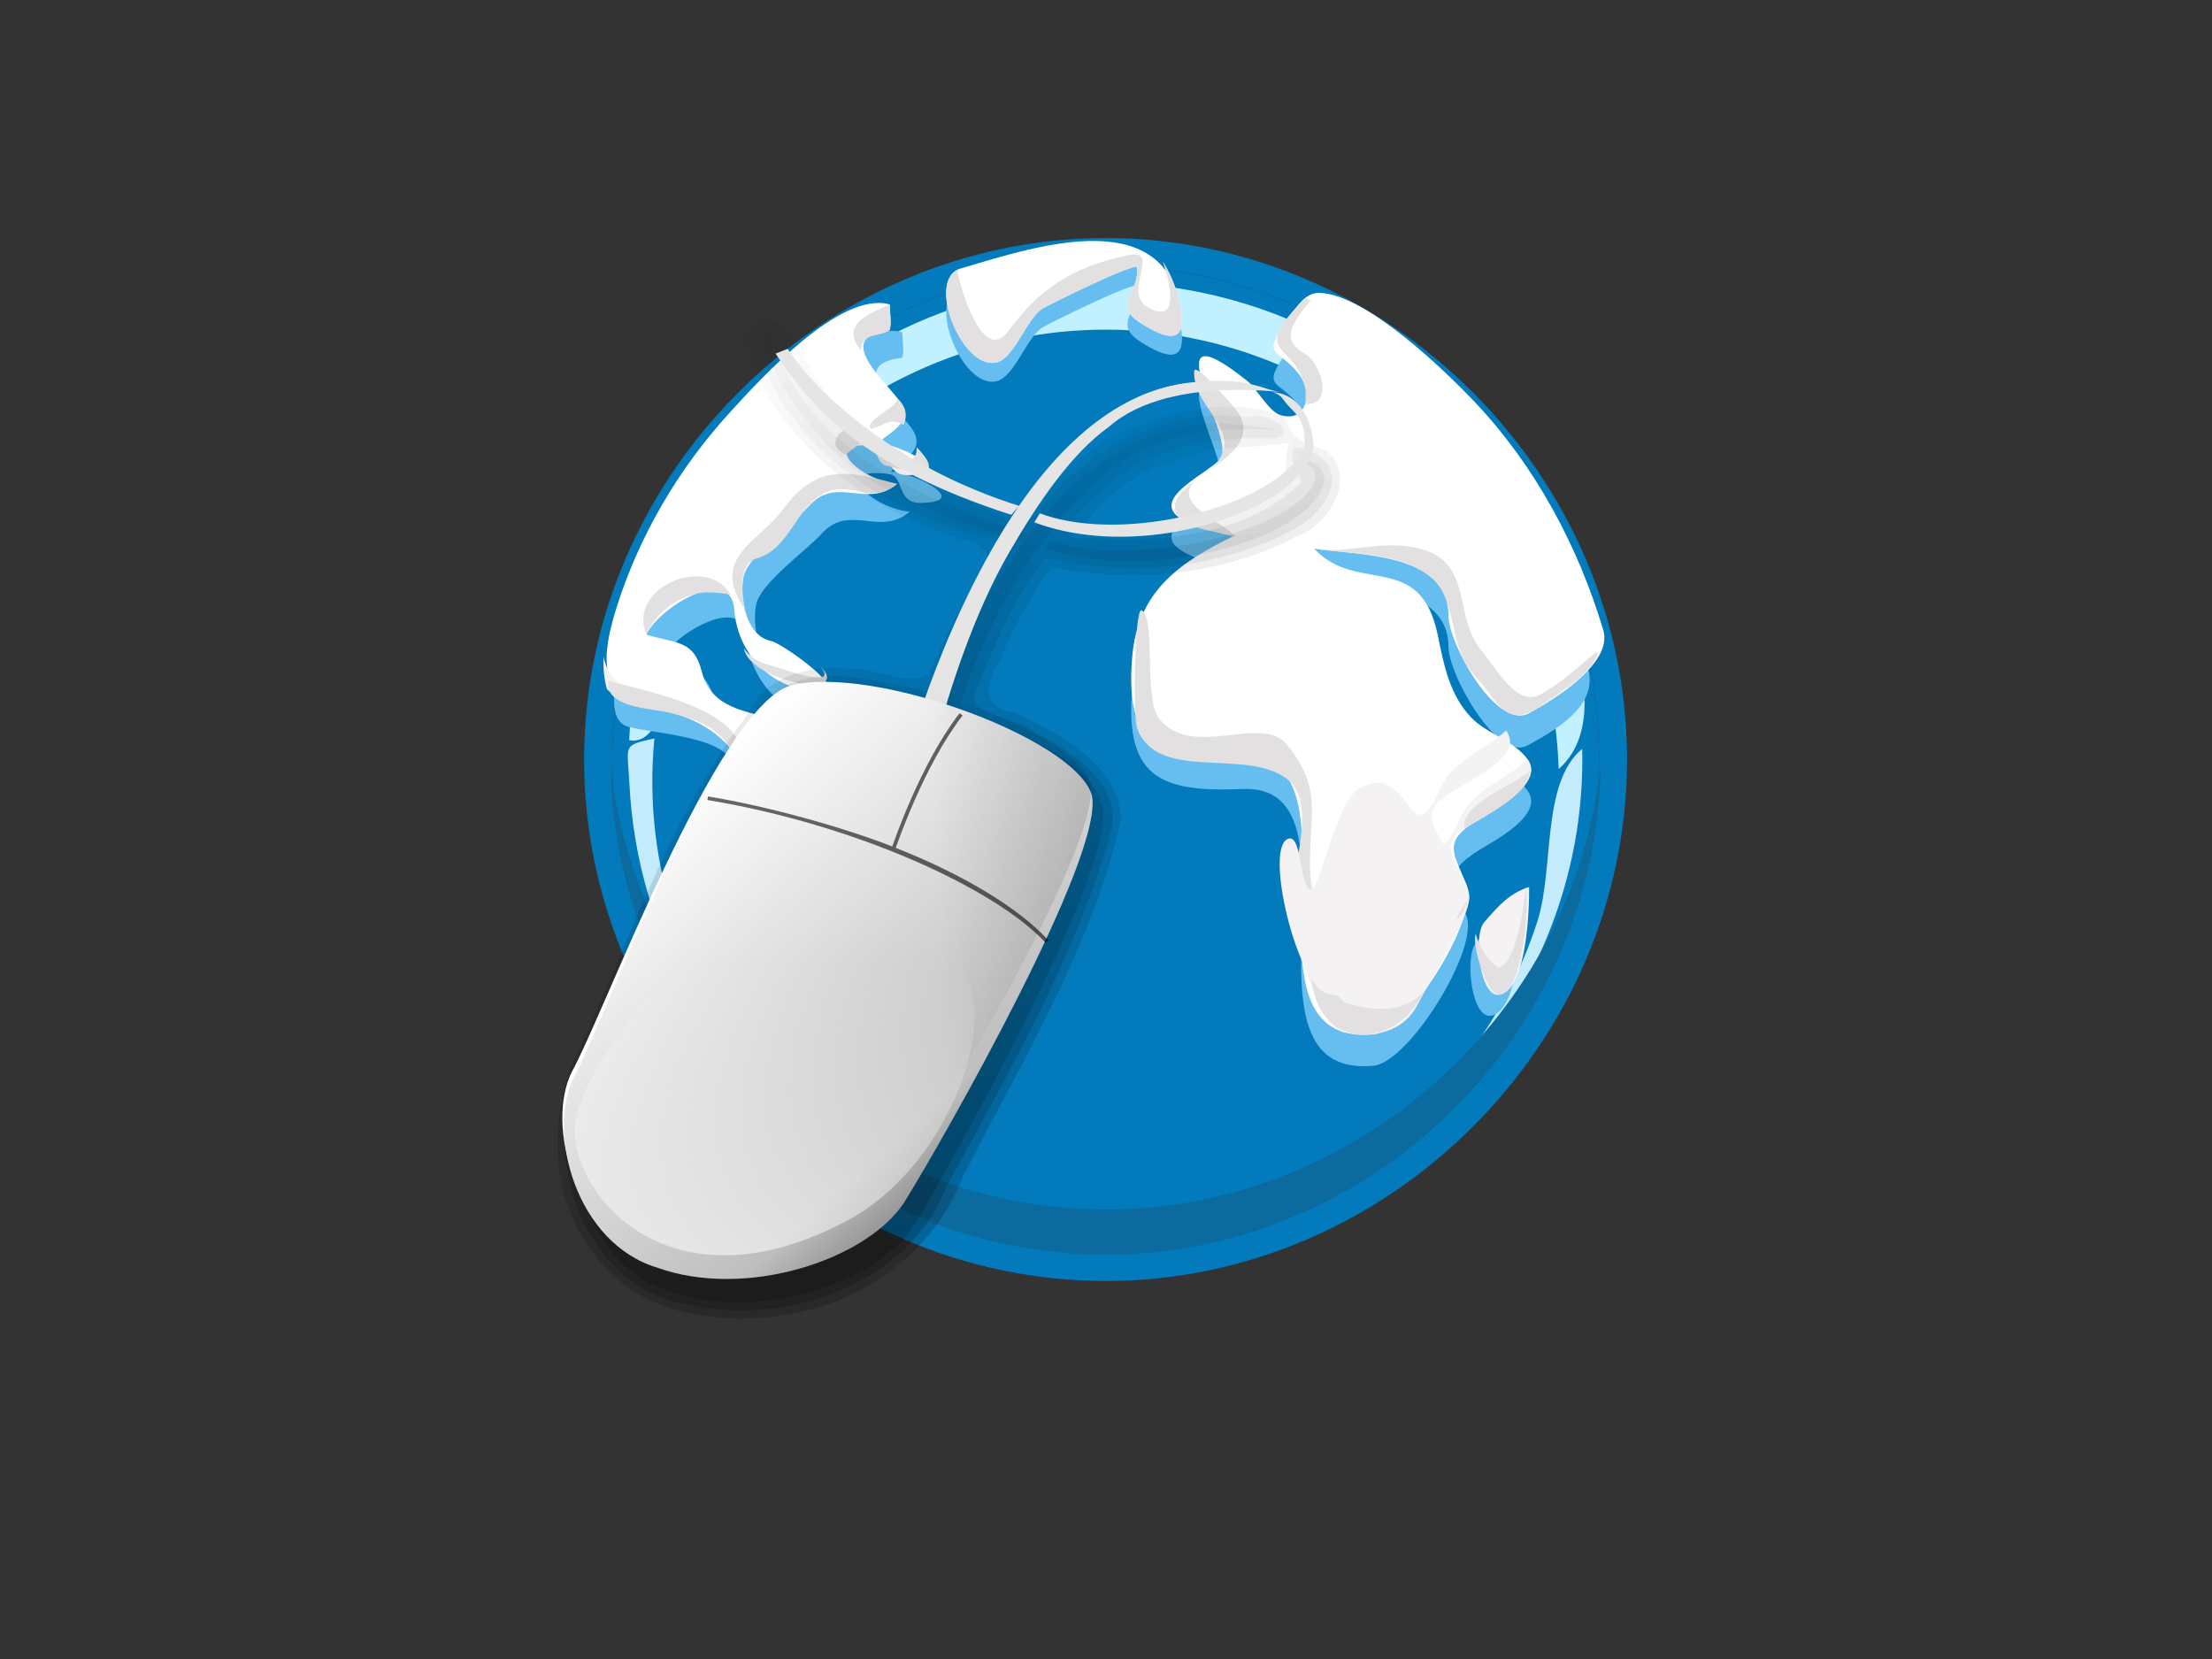 <?xml version="1.0" encoding="UTF-8"?>
<svg viewBox="0 0 640 480" xmlns="http://www.w3.org/2000/svg" xmlns:xlink="http://www.w3.org/1999/xlink">
 <rect x="0" y="0" width="640" height="480" fill="#333333" stroke="none"/>
 <defs>
  <linearGradient id="a">
   <stop stop-opacity=".678" offset="0"/>
   <stop stop-opacity=".329" offset=".57"/>
   <stop stop-opacity="0" offset="1"/>
  </linearGradient>
  <linearGradient id="g" x1=".328" x2=".337" y1=".162" y2="1.393">
   <stop stop-color="#fff" stop-opacity="0" offset="0"/>
   <stop stop-color="#fff" offset="1"/>
  </linearGradient>
  <linearGradient id="f" x1="1.887" x2=".704" y1=".341" y2=".413">
   <stop stop-color="#1f1f1f" stop-opacity=".554" offset="0"/>
   <stop stop-opacity="0" offset="1"/>
  </linearGradient>
  <linearGradient id="e" x1=".938" x2=".359" y1=".831" y2=".092">
   <stop stop-color="#4f4f4f" offset="0"/>
   <stop stop-color="#bebebe" offset=".274"/>
   <stop stop-color="#fff" offset="1"/>
  </linearGradient>
  <linearGradient id="d" x1=".989" x2=".528" y1="4.016" y2="-.07" xlink:href="#a"/>
  <linearGradient id="c" x1=".999" x2=".529" y1="4.073" y2="-.079" xlink:href="#a"/>
  <linearGradient id="b" x1="1.009" x2=".529" y1="4.135" y2="-.09" xlink:href="#a"/>
  <radialGradient id="h" cx="3108.9" cy="1214.8" r="623.97" gradientUnits="userSpaceOnUse">
   <stop stop-color="#bacfff" offset="0"/>
   <stop stop-color="#027abb" offset="1"/>
  </radialGradient>
 </defs>
 <path d="m436.18 247.02c-5.624 1.786-8.668 5.429-12.553 9.859-3.223 3.675-1.207 22.218 4.78 20.17 7.241-2.392 7.85-24.278 7.773-30.029" fill="#f4f2f2"/>
 <path d="m435.2 247.17c-0.258 3.844-2.385 20.829-7.499 22.508-3.22-2.337-5.366-5.506-6.423-9.486-1.306 2.599 3.254 18.18 7.13 16.855 6.846-2.261 7.808-30.112 6.792-29.876" fill="#e2e0e0"/>
 <path d="m177.15 219.77c0-77.802 64.956-142.76 142.76-142.76 77.786 0 142.75 64.975 142.75 142.76 0.013 77.77-64.994 142.75-142.75 142.75-77.789 0-142.76-64.962-142.76-142.75m142.76-150.9c-82.136 0-150.91 68.771-150.91 150.9 0 82.136 68.777 150.86 150.91 150.86s150.85-68.726 150.85-150.86c0-82.123-68.714-150.9-150.85-150.9" fill="#027abb"/>
 <path d="m462.66 219.77c0 77.77-64.988 142.75-142.75 142.75-77.786 0-142.76-64.962-142.76-142.75 0-77.802 64.956-142.76 142.76-142.76 77.783 0 142.75 64.975 142.75 142.76" fill="url(#h)"/>
 <path d="m319.91 81.795c-73.022 0-134.95 59.377-137.86 132.37 11.235 1.984 11.445-24.138 14.881-33.37 6.114-16.425 15.569-31.574 27.609-44.318 24.644-26.084 59.482-41.101 95.37-41.101 69.914 0 128.96 57.256 131.06 127.15 23.253-20.667-13.445-78.818-30.01-96.654-25.94-27.937-62.921-44.079-101.05-44.079" fill="#c1f0fe"/>
 <path d="m321.6 357.68c-2.261 0.006-2.261 0.006 0 0m-3.404 0c2.277 0.006 2.277 0.006 0 0m139.59-141.02c-11.903 9.821-8.053 34.494-12.935 49.789-5.27 16.53-13.878 31.949-25.141 45.149-24.39 28.596-60.533 45.595-98.112 46.082 75.697-0.924 137.9-65.338 136.19-141.02m-268.44-3.003c-9.489 2.054-7.795 1.86-7.254 12.938s2.411 22.087 5.585 32.72c5.534 18.511 15.015 35.767 27.622 50.397 25.676 29.803 63.545 47.493 102.89 47.967-75.853-0.971-136.18-68.599-128.85-144.02" fill="#c3ebfc"/>
 <path d="m419.08 187.19c0 7.725 13.961 33.274 22.89 28.485 10.381-5.566 21.836-13.098 16.712-24.307-9.63-21.033-13.75-42.55-28.494-61.284-8.435-10.719-33.255-35.764-48.368-36.271-4.102-0.137-6.63 3.993-8.671 6.834-8.802 12.254-3.56 8.681 2.665 16.645 4.146 5.302 2.353 14.269-5.404 11.862-3.305-1.022-6.761-7.649-9.566-9.891-28.803-22.966-3.385 16.327-7.592 22.339-2.739 3.917-19.896 11.155-12.458 16.938 4.675 3.621 10.993 4.404 16.594 5.423-16.909 8.136-28.246 16.632-29.819 35.296-2.156 25.625 8.079 30.058 31.889 29.026 37.755-1.643-4.754 84.107 37.93 80.072 10.311-0.978 30.832-34.064 26.845-43.531-4.133-9.795-6.706-12.282 3.707-18.858 3.93-2.474 18.906-10.063 14.148-17.037-3.678-5.378-11.935-7.499-16.492-12.321-6.21-6.563-7.859-15.193-9.585-23.695-5.041-24.743-23.192-11.661-35.764-25.084 12.489 1.933 38.834 1.032 38.834 19.358" fill="#65beef"/>
 <path d="m440 262.67c-5.818 1.86-8.961 5.624-12.992 10.212-3.331 3.793-1.261 22.982 4.952 20.88 7.499-2.509 8.12-25.116 8.041-31.093" fill="#65beef"/>
 <path d="m261.06 103.53c0.599-2.194 0-5.092 0-7.388-14.349-4.07-37.748 21.95-46.193 31.185-13.113 14.333-23.558 31.115-30.376 49.32-1.828 4.875-12.661 31.106-2.64 33.659 7.254 1.853 24.437 2.723 29.026 8.719 8.719 11.4 4.353 15.623 4.694 29.86 0.245 9.795 10.888 19.823 16.658 27.068 5.907 7.413-3.271 42.2-4.232 52.276 0.035-0.627 0.35-1.032 0.943-1.207 4.226 4.477 7.63 9.337 13.451 13.273 10.235-21.743 26.832-34.382 40.933-53.763 7.455-10.244 4.162-22.383 10.302-32.994 3.29-5.678-0.541-5.834-5.993-10.031-19.333-14.897-36.22-21.135-59.641-27.354-9.015-2.388-18.594-3.283-21.301-13.738-2.36-9.123-6.872-8.041-16.034-10.716 3.318-7.732 24.507-20.667 25.447-7.197 0.93 13.285 11.512 23.689 25.233 23.673 8.35-0.006-11.509-14.037-14.559-14.642-7.394-1.474-9.235-12.671-7.993-18.664 1.283-6.181 14.559-15.597 19.014-20.524 7.949-8.789 16.734 1.08 25.374-6.277-11.069-1.086-23.396-13.282-5.789-10.881 4.238 0.573 1.895 8.537 9.12 8.34 18.345-0.513-12.015-12.614-8.451-7.958-2.302-3.006 11.719-5.547 5.551-13.875-4.42-5.958-18.992-18.409-2.541-20.167" fill="#65beef"/>
 <path d="m277.8 83.181c-9.929 2.971 0.411 29.376 10.509 27.128 5.127-1.14 8.592-12.435 13.206-15.508 1.315-0.879 27.185-13.725 27.431-11.973 0.959 6.917-7.178 10.754 0.844 15.938 7.894 5.105 14.378 6.872 11.515-5.815-6.353-28.44-43.452-15.683-63.504-9.77" fill="#65beef"/>
 <path d="m231.54 268.74c1.197 0 1.557 50.212-5.168 50.212 0.427-0.003 1.936-50.212 5.168-50.212" fill="#fff"/>
 <path d="m319.88 349.97c-72.513 0-135.42-56.262-143.22-128.42 0.946 77.372 65.847 141.46 143.22 141.46 77.382 0 142.27-64.093 143.23-141.46-7.802 72.159-70.713 128.42-143.23 128.42" fill="#0b6a9e"/>
 <path d="m419.08 178.12c0 8.171 13.941 33.306 23.281 28.249 7.391-4 24.358-14.486 21.524-24.033-7.242-24.288-19.699-47.563-37.194-66.026-8.652-9.12-31.363-31.112-44.872-31.574-4.108-0.14-6.63 3.99-8.671 6.84-8.802 12.254-3.56 8.678 2.665 16.642 4.146 5.302 2.353 14.266-5.404 11.859-3.305-1.022-6.761-7.646-9.566-9.888-28.803-22.96-3.385 16.32-7.592 22.339-2.739 3.917-19.896 11.155-12.458 16.935 4.675 3.624 10.993 4.417 16.594 5.423-16.909 8.127-28.246 16.629-29.819 35.293-2.156 25.631 8.079 30.055 31.889 29.026 37.758-1.63-4.761 84.094 37.93 80.072 10.311-0.971 30.832-34.057 26.845-43.531-4.133-9.783-6.706-12.276 3.707-18.852 3.93-2.474 18.906-10.069 14.148-17.043-3.678-5.378-11.935-7.506-16.492-12.314-6.21-6.569-7.859-15.193-9.585-23.695-5.041-24.753-23.199-11.649-35.764-25.084 12.496 1.927 38.834 1.032 38.834 19.361" fill="#fff"/>
 <path d="m442.42 256.62c-5.818 1.853-8.964 5.624-12.996 10.206-3.325 3.793-1.274 22.976 4.952 20.88 7.496-2.5 8.12-25.109 8.044-31.086" fill="#f4f2f2"/>
 <path d="m441.4 256.78c-0.245 3.993-2.462 21.546-7.754 23.297-3.331-2.42-5.544-5.691-6.652-9.814-1.353 2.694 3.363 18.801 7.381 17.447 7.015-2.341 8.178-31.191 7.025-30.93" fill="#e2e0e0"/>
 <path d="m257.43 95.469c0.599-2.197 0-5.092 0-7.388-14.368-4.057-37.742 21.934-46.2 31.185-14.776 16.158-26.154 35.42-32.784 56.304-12.356 38.91 17.225 20.256 34.268 42.56 5.627 7.369-3.563 22.428 2.971 32.36 4.837 7.359 13.986 13.938 13.126 22.988-1.226 12.887-2.455 25.768-3.672 38.656-0.245 2.513-0.93 5.493-0.767 8.034-2.076 1.978-2.815 4.528-2.216 7.662 5.028 4.547 10.375 8.751 15.995 12.543 4.213-8.974 3.506-18.26 9.614-27.049 9.021-12.992 22.629-22.068 31.93-34.854 7.452-10.244 4.168-22.383 10.302-33 3.277-5.678-0.548-5.834-5.999-10.031-19.333-14.897-36.213-21.129-59.632-27.341-9.009-2.395-18.594-3.289-21.304-13.738-2.36-9.13-6.872-8.047-16.037-10.716 3.318-7.738 24.523-20.673 25.453-7.197 0.917 13.279 11.521 23.667 25.233 23.667 8.324 0-11.493-14.031-14.562-14.636-7.401-1.474-9.235-12.674-7.993-18.67 1.286-6.175 14.556-15.6 19.014-20.517 7.942-8.783 16.728 1.064 25.367-6.28-11.069-1.086-23.39-13.279-5.783-10.881 4.242 0.576 1.888 8.541 9.12 8.337 18.345-0.519-12.015-12.601-8.458-7.958-2.296-3 11.725-5.547 5.557-13.875-4.42-5.961-18.995-18.409-2.544-20.167" fill="#fff"/>
 <path d="m277.8 77.732c-9.935 3.013 0.417 29.373 10.509 27.134 5.127-1.137 8.598-12.445 13.206-15.514 1.315-0.876 27.185-13.715 27.431-11.967 0.959 6.92-7.178 10.747 0.844 15.935 7.894 5.105 14.378 6.869 11.515-5.808-6.353-28.44-43.445-15.683-63.504-9.779" fill="#fff"/>
 <path d="m341.31 87.511c-0.946-4.312-2.599-8.331-4.958-12.056 1.978 5.404 5.429 19.008-4.277 13.432-7.623-4.379 4.433-17.247-5.971-14.992-15.629 3.388-25.163 9.369-34.29 21.839-7.589 10.362-14.349-13.556-14.808-17.626-8.662 4.232 1.579 28.918 11.311 26.756 5.127-1.137 8.598-12.445 13.206-15.515 1.315-0.876 27.186-13.715 27.431-11.967 0.959 6.92-7.178 10.747 0.844 15.935 7.891 5.105 14.375 6.872 11.512-5.805" fill="#e2e0e0"/>
 <path d="m276.02 273.96c-0.825-0.045-1.544-15.206-3.197-17.285-6.168-7.738-17.425-0.032-23.339 3.856-21.858 14.381-30.074-10.655-37.057-29.039-2.051 21.176 17.639 28.854 15.706 49.171-1.105 11.582-2.21 23.173-3.309 34.761-0.318 3.353-0.395 3.758-1.825 6.442-4.379 8.229 9.713 14.833 15.155 18.511 7.248-15.438 7.853-26.619 21.135-40.073 12.566-12.738 24.733-22.625 26.552-41.13-4.713-0.831-4.481 15.085-9.821 14.785m-100.41-74.566c2.634 2.277 3.872 4.334 8.305 4.315-3.127-5.605-8.397-7.42-9.235-13.734-0.236 3.194 0.073 6.337 0.93 9.42" fill="#f4f2f2"/>
 <path d="m422.53 236.5c-9.496 22.364-8.993-7.588-23.874 0.242-7.69 3.016-12.247 31.322-15.206 30.625-3.347-0.783-2.509-16.451-6.611-15.257-7.608 2.207 2.678 44.334 11.617 46.41 8.595 1.99 17.581 0.417 21.89-8.203 3.21-6.413 14.499-23.845 14.773-30.545 0.248-6.127-10.098-14.018-2.726-19.224 4.267-3.009 25.402-12.731 19.581-20.804-6.257 5.885-15.346 8.566-19.444 16.756m40.299-44.999c-0.096 0.516-0.029 0.162 0 0" fill="#f4f2f2"/>
 <path d="m244.74 131.56c10.693-9.627 6.678 2.541 12.072 3.245 0.965 0.127 19.466 5.882 8.423-5.372-0.013 9.276-11.824-1.767-12.833-3.646-3.751-6.961-16.482 2.009-7.662 5.773m-23.549 60.444c-2.471-0.822-4.458-2.29-5.958-4.398 1.659 9.709 32.226 15.101 21.96 5.019 6.98 7.999-14.607-0.602-16.002-0.621m-2.331-30.414c9.834-2.675 11.416-15.457 20.39-19.294 7.072-3.022 12.989 3.917 20.285-2.286-14.473-3.888-23.227-5.84-32.828 7.21-7.187 9.76-21.705 14.269-11.047 29.239-0.968-3.509-2.328-13.362 3.2-14.868m-14.683 9.805c2.436-0.038 4.847 0.188 7.232 0.678-6.936-11.837-30.106-2.102-24.386 11.575 2.541-6.576 10.162-11.926 17.155-12.254m84.145 67.418c1.261 4.446-4.372 8.018-5.028 12.515-1.662 11.451-1.589 17.588-9.846 26.826-9.05 10.133-20.352 18.552-28.144 29.768-6.108 8.789-5.407 18.068-9.627 27.048-4.703-3.216-9.203-6.7-13.489-10.448-1.181 7.544 15.015 21.75 16.67 13.441 3.124-15.699 9.009-26.077 20.431-37.653 9.509-9.639 26.313-21.95 26.313-37.086 0-9.595 9.776-18.769 2.72-24.412m-61.523 24.514c-5.136-6.407-10.318-12.919-14.648-19.903 3.621 9.324 10.974 17.47 17.113 25.307-0.818-1.799-1.643-3.602-2.465-5.404m-50.763-66.421c-1.277 8.006 12.4 7.948 17.97 9.378 11.375 2.904 13.043 4.385 20.355 13.597 2.302-15.05-30.045-20.237-38.324-22.976m78.932-73.783c2.137-1.423 4.289-1.484 6.442-0.181 1.261-2.796 0.678-5.359-1.752-7.678 0.022 2.831-9.7 6.232-7.706 8.834l3.016-0.974m2.465-27.65c0.468-2.302 0-5.025 0-7.388-5.308 2.538-14.763 5.439-8.311 13.355 0.092-5.487 5.802-3.818 8.311-5.968" fill="#e2e0e0"/>
 <path d="m349.9 135.98c5.662-3.882 13.126-9.044 8.283-16.671-0.471-0.742-12.508-15.072-12.677-11.897-0.573 11.107 16.562 18.199 4.394 28.568m0.599 17.648c2.29 0.627 4.598 1.181 6.923 1.646-2.946-4.006-17.954-9.012-12.088-15.782-9.623 6.726-5.433 12.324 5.165 14.136m27.252-40.48c0.003 1.245 0.003 2.497 0.01 3.739 8.426 0.487 4.343-12.037-0.242-14.566-7.706-4.248-2.901-9.62 1.713-15.473-0.545-0.159-1.01-0.433-1.392-0.809-17.537 17.537-2.108 12.706-0.089 27.109m45.7 150.45c0.545-1.357 1.089-2.713 1.637-4.066-4.41 7.012-4.958 8.362-1.637 4.066m-33.669 26.698c-6.388-1.917-10.381-30.787-10.674-36.554-0.876-17.422 4.299-24.66-6.773-38.337-7.299-8.986-27.281 4.503-36.882-7.375-4.735-5.872-0.901-29.176-5.14-31.446-2.038-1.095-2.643 30.618-1.283 34.213 5.965 15.766 31.383 5.41 43.397 14.623 7.483 5.729 3.162 20.177 2.239 27.708-1.331 10.897 3.016 22.31 5.238 32.933 3.901 18.642 24.88 16.667 32.16 0.602-5.656 6.694-14.773 5.891-22.281 3.633m72.299-101.84c-5.293 4.242-10.302 9.2-16.342 12.464-6.897 3.732-12.719-7.464-16.995-12.528-8.467-10.044-2.366-25.396-17.578-29.536-11.152-3.035-20.565 1.519-30.924-0.092 10.811 1.554 24.705 0.99 33.586 8.034 8.114 6.448 4.971 20.189 12.601 28.367 7.206 7.719 9.034 16.151 19.435 9.037 4.353-2.977 17.228-11.101 16.218-15.747m-38.426 51.25c5.579-3.777 18.084-8.815 19.03-16.75-4.388 4.229-20.094 9.423-19.03 16.75" fill="#e2e0e0"/>
 <path d="m416.96 227.57c-9.187 21.606-8.69-7.346-23.068 0.236-7.417 2.911-11.852 30.265-14.693 29.593-3.226-0.771-2.43-15.897-6.382-14.753-7.362 2.14 2.586 42.846 11.216 44.843 24.055 5.566 21.957-20.985 33.809-33.749 5.799-6.238-5.012-12.528-3.474-19.001 1.586-6.649 28.316-13.789 21.374-23.361-6.054 5.687-14.827 8.276-18.782 16.193m38.939-43.474c-0.111 0.529-0.029 0.15 0 0" fill="#f4f2f2"/>
 <path d="m223.19 94.798-3.173 0.157s1.087 10.277 11.195 23.844 20.726 25.394 64.436 37.964l2.291-2.353c-34.38-9.631-55.191-24.731-64.525-37.256s-10.225-22.355-10.225-22.355zm128.61 27.61c-10.864 0.145-20.888 3.632-29.883 9.334-11.992 7.602-22.198 19.08-30.851 32.316-7.873 12.043-14.39 25.654-19.834 39.14-15.096-4.459-30.284-6.681-39.843-4.157-20.822 5.836-54.036 100.05-62.937 116.48-3.07 6.544-3.398 15.728-1.323 24.864 2.675 14.174 11.443 28.599 26.181 33.101 25.264 9.301 60.255-1.99 71.4-19.295 11.003-18.112 58.842-104.16 54.212-121.11-0.095-0.286-0.493-0.575-0.618-0.862-0.043-0.258 0.152-0.788 0.088-1.02-2.988-9.08-21.282-19.39-41.165-26.12 4.759-13.802 10.624-27.592 18.07-38.983 8.359-12.784 17.845-25.176 28.737-32.079 18.021-14.113 52.669-8.46 45.132-9.727-3.792-0.728-13.743-1.93-17.365-1.882zm24.506 10.197c-0.411 0.013-0.378 0.217 0.352 0.627 2.921 1.645 3.815 3.065 3.967 4.393s-0.535 3.088-2.468 5.177-5.059 4.393-8.992 6.51c-15.729 8.466-45.984 13.481-65.23 7.059l-1.586 2.274c22.229 7.418 51.36 2.9 68.844-6.51 4.371-2.352 12.61-8.514 11.9-14.196-0.532-3.614-5.553-5.374-6.787-5.334z" fill="url(#b)" fill-rule="evenodd"/>
 <path d="m219.6 92.462c-5.464 4.48 1.041 12.255 3.121 17.492 10.854 22.055 33.766 37.642 59.215 44.682 13.976 1.172 7.896 8.71 2.556 16.015-6.479 9.222-10.083 19.674-15 29.583-14.536-2.442-32.265-9.304-45.309 0.235-22.238 24.627-31.85 55.636-45.563 84.323-6.661 17.418-18.592 35.017-14.36 53.97 2.544 17.185 14.449 35.466 35.061 38.791 29.582 6.539 64.301-7.377 74.35-33.859 18.305-33.676 37.875-67.386 48.005-103.85 2.172-13.111-10.445-21.719-21.711-27.536-4.882-4.839-18.77-4.846-18.171-11.034 5.747-13.794 11.094-27.931 20.93-39.945 23.9 6.003 50.543 3.126 71.781-8.286 7.937-4.024 16.267-15.484 6.495-21.519-10.581-5.63-7.118 1.829-4.495 8-14.743 14.786-39.291 17.697-60.32 16.242-14.111 1.201-4.295-7.56 0.907-12.432 11.922-12.604 30.67-16.963 48.571-16.517 12.139 0.659 2.958-8.251-4.717-6.121-24.901-3.274-48.385 10.54-61.555 28.543-5.486 4.628-15.036-4.199-22.141-4.932-23.05-10.048-46.328-25.859-51.038-49.728-1.519-2.285-3.859-2.835-6.611-2.118v1.4e-4z" fill="url(#c)" fill-rule="evenodd"/>
 <path d="m223.04 89.874c-11.617 0.098-8.427 13.426-3.704 19.078 10.852 22.4 33.167 39.014 58.7 47.143 10.664 1.037 8.836 8.328 3.654 14.139-5.298 7.956-9.223 16.332-12.901 24.901-7.101 3.591-15.946-2.281-23.958-1.667-11.469-1.32-24.111 2.994-28.526 13.232-23.522 31.097-34.813 67.777-51.09 102.01-6.528 18.335-5.482 39.92 7.887 55.603 12.681 16.903 38.848 20.053 59.482 14.999 21.82-4.91 39.062-20.36 46.156-39.197 17.201-33.512 37.538-66.66 45.568-102.97-0.288-15.36-17.251-24.771-30.963-31.002-9.78-1.099-7.947-9.905-3.905-15.282 3.655-9.471 8.848-18.23 14.784-26.712 23.609 4.588 49.173 2.318 70.231-8.582 10.319-3.606 18.772-18.026 8.873-25.395-6.633-2.055-9.925-3.465-11.67-9.633-16.333-6.252-35.545-1.364-50.257 6.262-10.333 4.865-16.393 14.312-25.198 20.407-17.844-2.739-33.555-12.922-47.158-23.077-10.671-8.456-16.515-20.122-21.279-31.708-0.832-1.285-3.184-2.565-4.726-2.552zm150.03 38.276c-2.205 5.744 1.486 13.433-7.697 15.574-14.908 9.45-34.434 10.35-52.156 9.056 9.663-15.418 29.575-23.125 48.847-23.491 3.67-0.371 7.334-0.798 11.005-1.138z" fill="url(#d)" fill-rule="evenodd"/>
 <path d="m228.32 198.96c23.538-5.936 81.507 14.655 87.043 30.714 4.629 16.181-43.198 98.283-54.199 115.58-11.144 16.524-46.102 27.349-71.366 18.467-23.58-6.878-31.988-38.081-24.367-53.592 8.901-15.683 42.067-105.59 62.889-111.17z" fill="#fff" fill-rule="evenodd"/>
 <path d="m224.4 102.31c10.109 15.247 24.48 32.521 68.191 46.648l2.255-2.595c-34.38-10.824-57.626-31.35-66.959-45.428l-3.487 1.375zm124.36 8.094c-10.864 0.164-20.914 4.059-29.909 10.467-11.993 8.543-22.212 21.448-30.866 36.323-17.307 29.752-29.152 67.878-33.75 94.805l7.332 4.511c4.475-26.214 13.895-68.272 30.611-97.009 8.357-14.368 17.891-28.338 28.782-36.098 18.021-15.859 55.579-8.814 48.042-10.238-3.792-0.818-8.707-3.719-20.243-2.76zm19.53 3.083c3.208 1.145 2.102 1.697 5.738 5.226 3.635 3.53 3.335 7.305 3.487 8.797s-0.514 3.448-2.448 5.796-5.043 4.908-8.975 7.286c-15.731 9.515-45.986 15.145-65.231 7.929l-1.609 2.611c22.23 8.337 51.381 3.244 68.864-7.332 4.371-2.643 12.611-9.567 11.902-15.953-1.211-9.036-5.52-13.954-11.729-14.361z" fill="#e5e5e5" fill-rule="evenodd"/>
 <path d="m228.76 198.35c23.538-6.069 81.508 14.982 87.043 31.401 4.63 16.543-43.197 100.48-54.199 118.16-11.145 16.894-46.102 27.962-71.366 18.881-23.58-7.032-31.989-38.933-24.368-54.792 8.902-16.034 42.067-107.96 62.889-113.65z" fill="url(#e)" fill-rule="evenodd"/>
 <path d="m228.3 196.31c23.538-5.775 81.508 14.256 87.043 29.879 4.629 15.742-43.198 95.614-54.199 112.44-11.144 16.076-46.102 26.606-71.366 17.966-23.58-6.691-31.988-37.047-24.367-52.137 8.901-15.257 42.067-102.72 62.889-108.15z" fill="url(#f)" fill-rule="evenodd"/>
 <path d="m277.62 206.37c-11.396 14.758-19.076 37.53-19.458 38.536-14.182-5.513-35.595-11.556-53.302-14.481l-0.196 1.041c43.089 7.116 83.47 25.746 97.837 41.284l0.853-0.684c-8.535-9.232-24.192-18.858-44.183-26.751 0.343-0.905 8.048-23.697 19.35-38.334l-0.901-0.613z" fill-opacity=".587" fill-rule="evenodd"/>
 <path d="m226.6 264.09c-18.083-5.886-54.868 38.902-59.687 58.039-5.257 19.193 24.076 60.281 78.924 30.658 26.766-14.729 42.802-53.716 33.407-71.454-9.396-17.736-44.221-14.222-52.644-17.243z" fill="url(#g)" fill-rule="evenodd"/>
</svg>

